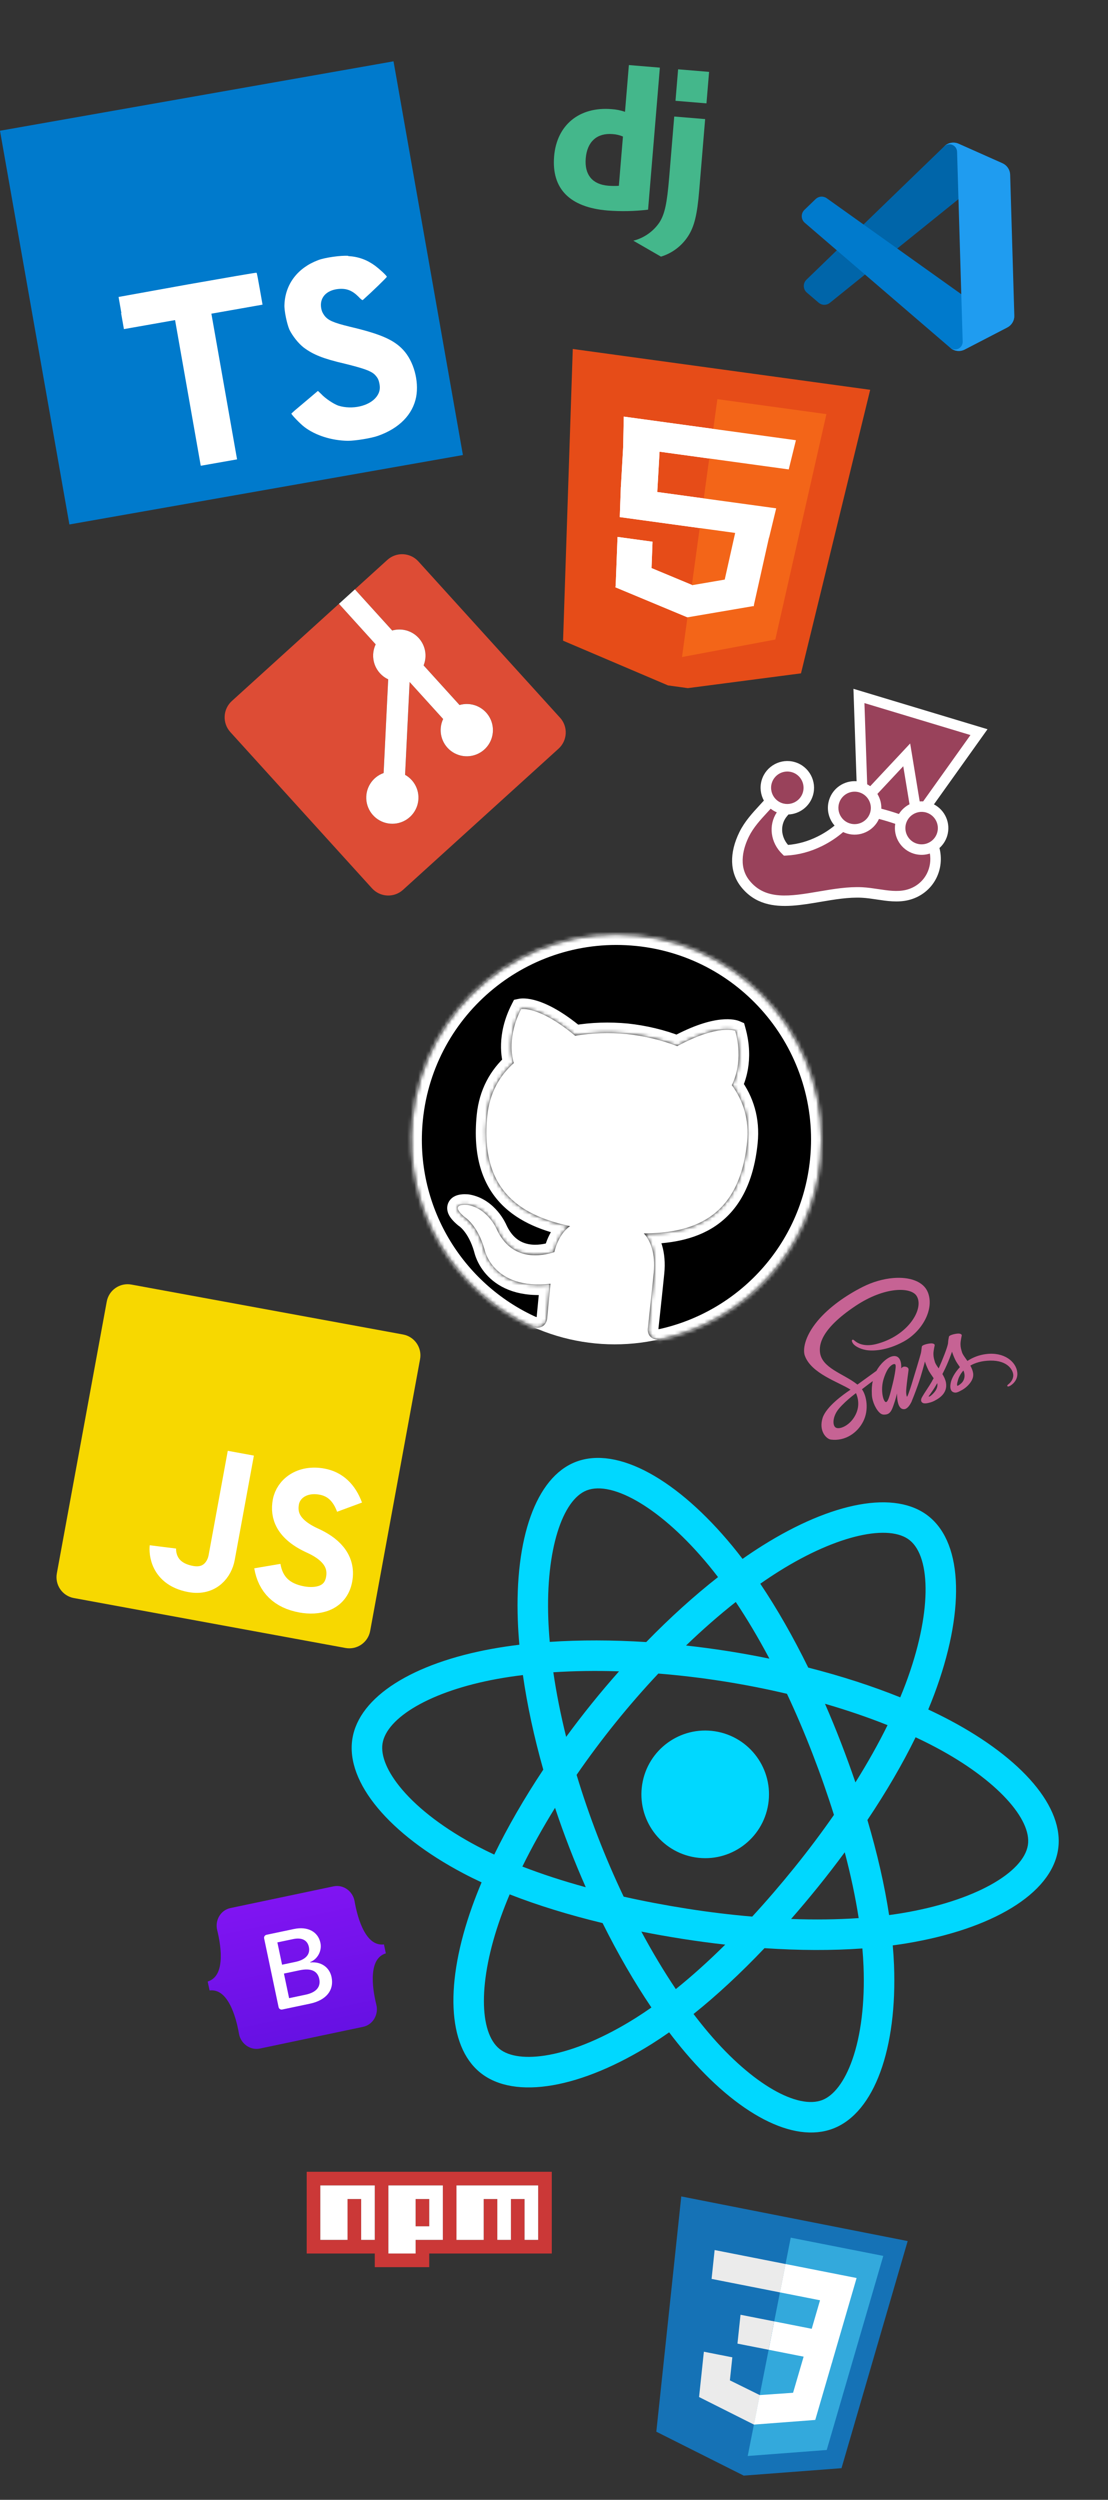 <?xml version="1.0" encoding="UTF-8"?>
<svg fill="none" viewBox="0 0 298 672" xmlns="http://www.w3.org/2000/svg">
<rect x="0" y="0" width="298" height="672" fill="#333333" stroke="none"/>
<path d="m108.4 358.74-73.054-13.421c-3.097-0.569-6.068 1.48-6.637 4.577l-13.421 73.055c-0.569 3.097 1.48 6.068 4.577 6.637l73.055 13.421c3.097 0.569 6.068-1.48 6.637-4.577l13.421-73.055c0.569-3.096-1.48-6.068-4.577-6.637z" fill="#F7D800"/>
<path d="m64.772 390.65c-3.063 16.675-4.784 26.039-5.16 28.09-0.565 3.076-3.126 6.685-8.312 5.732-8.376-1.539-7.488-8.635-7.488-8.635m50.201-10.683c-1.455-3.936-3.922-6.223-7.401-6.862-5.433-0.998-9.084 1.961-9.729 5.472-0.645 3.511 0.466 7.345 7.195 10.396 4.282 1.941 8.103 5.118 7.136 10.385-0.968 5.267-5.909 6.174-10.068 5.41-5.315-0.977-8.397-3.963-9.243-8.958" stroke="#fff" stroke-width="7.14"/>
<path d="m176.52 653.69 6.711-63.247 60.89 12.001-17.795 61.052-26.298 1.999-23.508-11.805z" fill="#1572B6"/>
<path d="m201.1 660.22 21.252-1.615 15.207-52.172-24.891-4.905-11.568 58.692z" fill="#33A9DC"/>
<path d="m208.23 624.04 10.087 1.988 2.234-7.669-10.783-2.125 1.503-7.624 0.027 5e-3 19.087 3.762-0.585 2.009-6.013 20.64-17.06-3.363 1.503-7.623z" fill="#fff"/>
<path d="m204.38 643.85-0.037 3e-3 -8.037-3.967 0.656-6.187-4.127-0.813-3.527-0.695-1.291 12.18 14.76 7.413 0.039-2e-3 1.564-7.932z" fill="#EBEBEB"/>
<path d="m216.23 633.2-2.93 10.027-8.953 0.618-1.564 7.932 16.481-1.251 0.37-1.264 4.244-14.555-7.648-1.507z" fill="#fff"/>
<path d="m211.3 608.62-0.933 4.736-0.566 2.868-4e-3 0.02-18.389-3.624-0.025-5e-3 0.185-1.745 0.414-3.933 0.221-2.081 19.097 3.764z" fill="#EBEBEB"/>
<path d="m208.23 624.04-0.934 4.735-0.565 2.869-4e-3 0.019-8.358-1.647-0.025-5e-3 0.185-1.744 0.416-3.933 0.221-2.081 9.064 1.787z" fill="#EBEBEB"/>
<path d="m154.05 93.812 79.989 10.976-18.609 76.222-30.427 3.974-5.332-0.731-28.232-12.024 2.611-78.417z" fill="#E64C18"/>
<path d="m192.94 107.3 29.329 4.025-13.747 60.593-25.094 4.706 9.512-69.324z" fill="#F36518"/>
<path d="m212.13 126.19 1.933-7.849-46.3-6.354-0.16 8.093-0.617 10.835-0.011-1e-3 -0.287 8.088 31.038 4.259-2.808 12.545-8.841 1.515 0.012-0.083-10.859-4.524 0.269-7.089-9.409-1.291-0.499 13.02-0.072 0.525 19.374 8.072 17.588-3 0.206 0.028 0.015-0.071 0.038-1e-3 0.057-0.421 4.021-17.977 0.035 5e-3 1.905-7.867-31.987-4.389 0.617-10.836 34.742 4.768z" fill="#fff"/>
<path d="m191.85 115.3-24.082-3.305-0.16 8.093-0.617 10.835-0.011-1e-3 -0.287 8.088 21.498 2.95 1.095-7.977-12.51-1.717 0.617-10.836 13.364 1.834 1.093-7.964z" fill="#fff"/>
<path d="m186.09 157.24-10.859-4.524 0.269-7.089-9.409-1.291-0.499 13.02-0.072 0.525 19.374 8.072 1.184-8.63 0.012-0.083z" fill="#fff"/>
<path d="m255.46 462.43c-1.863-0.987-3.802-1.949-5.807-2.886 0.567-1.355 1.102-2.696 1.599-4.018 8.153-21.723 7.972-40.284-1.417-47.861-9.004-7.266-26.132-3.859-44.722 7.803-1.788 1.121-3.593 2.322-5.408 3.593-0.892-1.17-1.788-2.306-2.688-3.399-14.747-17.911-30.918-27.025-42.172-22.675-10.792 4.172-16.394 20.713-15.575 42.643 0.079 2.119 0.219 4.291 0.415 6.508-2.54 0.308-5.003 0.675-7.372 1.105-21.194 3.847-35.753 12.809-37.543 24.197-1.849 11.762 10.072 25.725 29.877 36.169 1.563 0.824 3.193 1.627 4.879 2.411-0.936 2.218-1.79 4.401-2.555 6.541-7.256 20.282-6.765 37.37 2.205 44.611 9.267 7.478 27.317 4.126 46.258-7.813 1.497-0.944 3.01-1.956 4.534-3.027 1.456 1.921 2.922 3.753 4.395 5.487 13.948 16.416 28.998 24.525 39.751 20.368 11.106-4.293 17.217-21.605 16.333-43.977-0.068-1.709-0.183-3.461-0.341-5.252 1.256-0.166 2.493-0.347 3.703-0.548 22.89-3.788 38.879-13.217 40.752-25.136 1.797-11.43-9.712-24.565-29.101-34.844zm-12.992 51.884c-1.091 0.18-2.208 0.345-3.344 0.496-1.207-7.982-3.177-16.577-5.831-25.555 5.067-7.56 9.438-15.052 12.961-22.24 1.853 0.867 3.644 1.756 5.362 2.666 16.612 8.807 25.92 19.43 24.837 26.318-1.153 7.337-14.22 15.043-33.985 18.315zm-10.222 14.22c0.391 9.893-0.702 18.609-3.025 25.193-2.089 5.915-5 9.62-8.067 10.805-6.525 2.522-18.609-3.989-30.537-18.028-1.368-1.609-2.732-3.312-4.088-5.101 6.267-5.009 12.68-10.968 19.084-17.699 9.303 0.628 18.18 0.659 26.327 0.078 0.142 1.622 0.245 3.208 0.306 4.752zm-84.524 23.842c-6.168 1.145-10.832 0.473-13.39-1.592-5.444-4.394-5.838-18.113 0.367-35.459 0.711-1.986 1.505-4.017 2.376-6.083 7.504 2.941 15.915 5.531 24.995 7.722 4.09 8.215 8.521 15.872 13.128 22.69-1.395 0.978-2.776 1.902-4.14 2.762-8.375 5.279-16.472 8.686-23.336 9.96zm-19.247-56.027c-8.757-4.618-15.753-9.93-20.287-15.24-4.074-4.771-5.821-9.147-5.311-12.394 1.087-6.911 12.776-14.106 30.902-17.397 2.199-0.399 4.489-0.741 6.856-1.028 1.16 8.098 3.006 16.665 5.482 25.424-5.111 7.69-9.561 15.399-13.188 22.838-1.542-0.718-3.029-1.452-4.454-2.203zm18.996-61.025c-0.701-18.789 3.829-32.167 10.333-34.681 6.927-2.678 20.144 4.77 32.876 20.236 0.814 0.989 1.626 2.017 2.435 3.076-6.445 5.054-12.954 10.939-19.313 17.466-9.056-0.575-17.809-0.59-25.945-0.045-0.182-2.064-0.312-4.085-0.386-6.052zm78.69 33.084c-1.368-3.539-2.798-7.009-4.279-10.399 5.935 1.718 11.577 3.646 16.83 5.746-2.46 4.985-5.36 10.146-8.643 15.388-1.208-3.539-2.511-7.121-3.908-10.735zm-28.274-37.765c3.103 4.639 6.137 9.751 9.049 15.238-3.684-0.759-7.428-1.44-11.217-2.036-3.753-0.59-7.497-1.087-11.213-1.495 4.451-4.283 8.939-8.206 13.381-11.707zm-38.719 27.292c-2.387 2.958-4.69 5.954-6.9 8.972-1.481-5.971-2.636-11.795-3.45-17.371 5.606-0.36 11.536-0.443 17.671-0.249-2.482 2.796-4.927 5.681-7.321 8.647v1e-3zm-1.625 49.392c-6.107-1.671-11.821-3.532-17.049-5.561 2.527-5.149 5.475-10.448 8.785-15.789 1.183 3.549 2.462 7.109 3.837 10.666h1e-3c1.4 3.624 2.881 7.19 4.426 10.684zm24.216 27.38c-3.191-4.75-6.303-9.939-9.271-15.461 3.612 0.714 7.305 1.369 11.071 1.961 3.868 0.608 7.706 1.122 11.496 1.546-4.485 4.441-8.938 8.448-13.296 11.954zm45.436-36.781c1.628 6.181 2.887 12.111 3.749 17.698-5.7 0.39-11.8 0.467-18.178 0.234 2.461-2.812 4.912-5.728 7.344-8.741 2.46-3.049 4.824-6.118 7.085-9.191zm-13.472 4.036c-3.775 4.678-7.593 9.11-11.413 13.259-5.696-0.482-11.547-1.19-17.477-2.122-5.906-0.928-11.622-2.015-17.098-3.243-2.479-5.202-4.816-10.617-6.964-16.172h1e-3c-2.142-5.54-4.043-11.087-5.695-16.564 3.254-4.719 6.759-9.422 10.479-14.032l-1e-3 1e-3c3.73-4.622 7.585-9.038 11.506-13.204 5.711 0.461 11.534 1.148 17.384 2.068 5.876 0.923 11.636 2.059 17.211 3.376 2.41 5.126 4.706 10.493 6.849 16.039 2.168 5.608 4.101 11.13 5.788 16.514-3.263 4.693-6.799 9.408-10.57 14.08zm30.958-87.91c5.779 4.664 5.927 19.834-1.113 38.589-0.449 1.197-0.934 2.411-1.446 3.639-7.588-3.055-15.926-5.751-24.746-7.998-4.048-8.246-8.391-15.847-12.896-22.544 1.679-1.174 3.345-2.283 4.994-3.317 15.928-9.992 29.781-12.748 35.207-8.369zm-52.351 51.357c9.359 1.472 15.755 10.252 14.283 19.612-1.471 9.36-10.252 15.755-19.611 14.284-9.36-1.471-15.755-10.252-14.284-19.612s10.252-15.755 19.612-14.284z" fill="#00D8FF"/>
<path d="m169.14 17.49 8.332 0.692-3.171 38.181c-3.617 0.435-7.269 0.51-10.901 0.227-10.174-0.855-15.092-5.841-14.368-14.57 0.698-8.406 6.769-13.403 15.476-12.68 1.223 0.078 2.43 0.32 3.588 0.721l1.044-12.571zm-1.596 19.212c-0.881-0.374-1.819-0.595-2.775-0.654-4.202-0.349-6.86 2.018-7.234 6.522-0.364 4.386 1.761 7 6.029 7.354 0.958 0.079 1.921 0.088 2.88 0.028l1.099-13.239 1e-3 -0.011z" fill="#44B78B"/>
<path d="m189.65 32.014-1.589 19.123c-0.546 6.584-1.303 9.708-2.975 12.317-1.706 2.653-4.299 4.614-7.316 5.535l-7.426-4.284c2.887-0.728 5.403-2.501 7.059-4.976 1.385-2.257 1.988-4.955 2.584-12.136l1.351-16.269 8.312 0.69z" fill="#44B78B"/>
<path d="m190.71 19.324-8.33-0.692-0.703 8.465 8.33 0.692 0.703-8.465z" fill="#44B78B"/>
<path d="m240.25 343.56c-2.637 0.217-5.526 1.018-8.27 2.408-4.361 2.209-8.971 5.378-12.088 9.114-3.702 4.446-3.923 7.907-3.454 9.279 1.668 4.866 9.162 7.171 12.311 9.2-0.129 0.095-0.249 0.178-0.362 0.263-1.322 0.88-6.206 4.292-7.157 7.38-1.072 3.5 1.018 5.617 2.225 5.782 3.763 0.493 7.121-1.717 8.721-4.898 1.602-3.184 0.846-6.952-0.31-8.559-0.013-0.025-0.033-0.039-0.046-0.064 0.336-0.263 0.679-0.527 1.024-0.791 0.664-0.515 1.316-0.991 1.888-1.406-0.224 0.964-0.325 2.105-0.24 3.717 0.098 1.889 1.214 4.198 2.368 5.011 0.508 0.356 1.056 0.292 1.393 0.246 1.198-0.163 1.606-1.204 2.045-2.441 0.546-1.51 0.976-3.235 0.976-3.235s-0.213 4.539 2.02 4.236c0.815-0.11 1.493-1.247 1.786-1.823l1e-3 7e-3s9e-3 -0.034 0.045-0.109c0.069-0.139 0.102-0.22 0.102-0.22l-3e-3 -0.025c0.255-0.597 0.806-1.96 1.608-4.195 1.04-2.89 1.926-6.445 1.926-6.445 0.231 0.724 0.51 1.431 0.837 2.116 0.352 0.773 0.986 1.587 1.51 2.39-0.27 0.485-0.437 0.766-0.437 0.766 1e-3 8e-3 7e-3 0.014 0.013 0.017-0.215 0.375-0.462 0.778-0.717 1.177-0.936 1.442-2.057 3.101-2.172 3.549-0.141 0.528-0.037 0.893 0.4 1.128 0.325 0.181 0.854 0.143 1.393 0.029 0.99-0.204 1.66-0.539 1.979-0.737 0.594-0.303 1.143-0.684 1.629-1.135 0.98-0.929 1.489-2.14 1.228-3.608-0.146-0.811-0.529-1.591-0.962-2.309 0.078-0.149 0.164-0.306 0.239-0.464 1.386-2.686 2.348-5.559 2.348-5.559 0.231 0.724 0.51 1.431 0.837 2.116 0.302 0.659 0.813 1.359 1.287 2.048-1.439 1.501-2.239 3.123-2.455 4.147-0.397 1.895 0.22 2.639 1.192 2.698 0.437 0.027 1.016-0.248 1.443-0.495 0.641-0.309 1.229-0.713 1.746-1.199 0.98-0.929 1.882-2.165 1.61-3.641-0.117-0.667-0.397-1.313-0.736-1.923 1.288-0.745 3.016-1.291 5.308-1.344 4.91-0.104 6.259 2.722 6.244 3.977-0.014 1.256-0.938 2.082-1.249 2.332-0.312 0.25-0.404 0.341-0.357 0.491 0.072 0.215 0.226 0.184 0.506 0.093 0.391-0.123 2.398-1.345 2.185-3.642-0.253-2.904-3.519-5.692-8.541-4.988l-7e-3 1e-3c-1.745 0.238-3.411 0.863-4.874 1.83-0.65-0.94-1.301-1.752-1.476-2.401-0.208-0.759-0.381-1.202-0.385-2.133-2e-3 -0.934 0.367-2.309 0.345-2.402-0.022-0.091-0.198-0.542-1.318-0.399-1.121 0.142-2.057 0.495-2.129 0.797-0.126 0.555-0.207 1.117-0.239 1.683-0.066 1.021-1.624 4.847-2.527 6.855-0.479-0.671-0.886-1.263-1.024-1.763-0.208-0.758-0.385-1.201-0.389-2.132-2e-3 -0.934 0.371-2.309 0.349-2.402-0.022-0.092-0.198-0.542-1.319-0.4-1.12 0.143-2.058 0.496-2.132 0.798-0.073 0.304-0.104 0.999-0.239 1.683-0.138 0.685-2.052 6.965-2.555 8.598-0.259 0.831-0.487 1.502-0.656 1.957-0.026 0.073-0.044 0.12-0.056 0.155 0.02-0.046 0.032-0.091 0.034-0.075-0.141 0.391-0.227 0.61-0.227 0.61l1e-3 7e-3c-0.111 0.293-0.242 0.564-0.32 0.574-0.052 7e-3 -0.262-0.691-0.204-1.693 0.129-2.11 0.661-5.434 0.637-5.544-0.018-0.058 0.095-0.636-0.76-0.822-0.829-0.172-1.048 0.334-1.118 0.344-0.071 9e-3 -0.1 0.186-0.1 0.186s0.385-3.718-2.175-3.371c-1.599 0.217-3.59 2.234-4.47 3.934-0.636 0.458-2.014 1.451-3.463 2.504-0.555 0.404-1.124 0.818-1.664 1.21-0.048-0.037-0.09-0.073-0.14-0.11-3.549-2.822-9.598-4.336-9.947-8.725-0.128-1.599-0.127-5.842 9.568-12.313 7.949-5.297 14.906-5.084 16.42-2.715 2.174 3.381-2.237 10.82-10.943 12.986-3.318 0.822-5.063-0.39-5.57-0.806-0.528-0.438-0.603-0.455-0.765-0.338-0.266 0.19-0.023 0.608 0.116 0.857 0.353 0.635 1.656 1.528 3.586 1.872 1.695 0.298 5.485 0.227 10.015-2.229 5.091-2.749 8.444-8.796 6.58-13.341-1.185-2.887-4.882-4.151-9.277-3.789zm0.239 23.127c0.137-8e-3 0.245 0.029 0.314 0.116 0.372 0.461-0.486 4.341-0.721 5.22-0.375 1.41-1.087 4.966-1.825 4.884-0.628-0.07-1.355-2.61-0.841-5.274 0.26-1.341 0.974-2.994 1.441-3.663 0.56-0.809 1.22-1.257 1.632-1.283zm18.613 1.741c0.142 0.283 0.238 0.587 0.288 0.897 0.25 1.914-1.05 2.815-1.851 3.225-0.19-0.095-0.222-0.498 0.192-1.817 0.16-0.514 0.573-1.4 1.371-2.305zm-28.881 6.065c1.07 2.483 0.686 4.853-0.755 6.875-1.365 1.923-3.519 2.873-4.556 2.461-1.113-0.447-1.046-3.017 0.678-5.104 1.049-1.266 2.458-2.494 3.397-3.261 0.217-0.167 0.525-0.417 0.908-0.72 0.065-0.053 0.098-0.073 0.098-0.073 0.071-0.06 0.15-0.114 0.23-0.178zm21.858-2.665c6e-3 0.043 0.023 0.086 0.03 0.136 0.195 1.521-1.162 2.75-1.785 3.25l7e-3 -1e-3 1e-3 3e-3c-0.219 0.151-0.427 0.255-0.539 0.21-0.084-0.032 0.07-0.216 0.07-0.216s1.034-1.431 1.432-2.074c0.232-0.377 0.498-0.82 0.784-1.308z" fill="#C66394"/>
<path d="m253.41 224.28c0.921-3.055-0.809-6.278-3.864-7.198-0.197-0.06-0.394-0.108-0.591-0.145l14.352-20.119-32.288-9.731 0.839 24.676c-0.109-0.041-0.22-0.079-0.333-0.113-3.055-0.92-6.278 0.81-7.199 3.865-0.744 2.469 0.244 5.048 2.263 6.432-1.795 1.688-3.834 3.081-5.999 4.163-2.943 1.472-6.06 2.321-9.202 2.476-2.854-2.753-3.286-7.093-0.827-10.042 0.277-0.333 0.56-0.67 0.835-1.008 2.619 0.166 5.103-1.478 5.893-4.099 0.921-3.055-0.809-6.278-3.865-7.199-3.055-0.92-6.278 0.81-7.199 3.865-0.564 1.873-0.131 3.809 0.992 5.239-2.308 2.705-5.304 5.361-7.071 8.953-2.117 4.305-2.818 9.341 0.283 13.239 7.221 9.077 20.218 1.815 31.441 2.387 4.068 0.208 8.178 1.611 12.096 0.684 2.942-0.696 5.318-2.602 6.6-5.16 1.267-2.527 1.392-5.386 0.489-8.007 1.092-0.718 1.948-1.808 2.355-3.158z" fill="#99425B"/>
<path d="m249.3 234.81c-1.113 2.221-3.177 3.832-5.664 4.42-2.317 0.548-4.785 0.177-7.397-0.217-1.399-0.211-2.847-0.429-4.302-0.503-3.848-0.196-7.838 0.482-11.695 1.137-7.721 1.312-14.388 2.444-18.714-2.994-3.168-3.983-1.436-9.064-0.121-11.737 1.219-2.478 3.112-4.527 4.942-6.509 0.317-0.342 0.627-0.679 0.931-1.013 0.493 0.393 1.043 0.725 1.643 0.982-2.295 3.451-1.73 8.127 1.481 11.224l0.439 0.423 0.61-0.03c3.326-0.164 6.61-1.046 9.763-2.623 2.038-1.018 3.901-2.263 5.556-3.695 0.321 0.152 0.656 0.282 1.006 0.388 3.487 1.051 7.16-0.686 8.622-3.918 1.443 0.378 2.959 0.835 4.378 1.319-0.568 3.502 1.534 6.979 5.021 8.03 1.458 0.439 2.948 0.39 4.296-0.05 0.296 1.816 0.048 3.685-0.795 5.366zm-36.288-27.223c2.306 0.695 3.616 3.136 2.921 5.441-0.25 0.828-0.725 1.527-1.338 2.051-1.022 0.875-2.427 1.262-3.812 0.945-0.097-0.022-0.194-0.046-0.291-0.075-0.514-0.155-0.977-0.397-1.381-0.704-0.817-0.622-1.385-1.514-1.613-2.503-0.165-0.715-0.153-1.482 0.073-2.234 0.695-2.305 3.136-3.616 5.441-2.921zm12.66 8.333c0.631-2.094 2.704-3.367 4.806-3.061 0.212 0.03 0.424 0.077 0.635 0.14 1.34 0.404 2.342 1.399 2.811 2.613 0.116 0.302 0.201 0.617 0.249 0.94 0.09 0.614 0.051 1.256-0.139 1.888-0.101 0.334-0.24 0.647-0.408 0.936-0.922 1.583-2.769 2.448-4.605 2.091-0.143-0.028-0.286-0.063-0.428-0.106-0.835-0.252-1.538-0.733-2.064-1.353-0.926-1.093-1.3-2.618-0.857-4.088zm18.947 0.288c-1.154 0.587-2.15 1.481-2.852 2.612-1.531-0.525-3.173-1.02-4.729-1.425 0.042-1.419-0.343-2.798-1.064-3.975l6.962-7.443 1.683 10.231zm-12.128-27.204 28.519 8.595-12.724 17.836c-0.313-0.018-0.624-0.015-0.932 7e-3l-2.563-15.579-10.74 11.482c-0.258-0.186-0.532-0.356-0.818-0.508l-0.742-21.833zm19.563 34.867c-0.126 0.42-0.311 0.805-0.541 1.153-0.549 0.826-1.36 1.431-2.281 1.734-0.821 0.271-1.73 0.302-2.619 0.034-1.93-0.582-3.162-2.388-3.104-4.314 0.012-0.374 0.071-0.752 0.184-1.127 0.172-0.571 0.452-1.081 0.81-1.515 0.184-0.224 0.391-0.425 0.613-0.606 1.088-0.883 2.578-1.233 4.017-0.8 0.132 0.04 0.261 0.086 0.386 0.137 2.063 0.838 3.19 3.131 2.535 5.304zm2.702 0.815c1.013-3.361-0.563-6.894-3.571-8.454l14.408-20.199-36.057-10.867 0.846 24.846c-3.285-0.243-6.423 1.812-7.412 5.094-0.743 2.464-0.093 5.021 1.492 6.825-1.36 1.116-2.87 2.096-4.508 2.915-2.598 1.299-5.288 2.067-8.005 2.287-1.984-2.275-2.145-5.486-0.309-7.688l0.143-0.172 0.27-0.324c2.971-0.127 5.677-2.103 6.582-5.107 1.144-3.795-1.013-7.813-4.808-8.957-3.796-1.144-7.814 1.013-8.958 4.809-0.577 1.915-0.312 3.887 0.578 5.518-0.377 0.42-0.769 0.845-1.171 1.28-1.875 2.031-4.002 4.333-5.401 7.178-2.779 5.651-2.621 10.886 0.445 14.74 1.86 2.339 4.055 3.699 6.458 4.424 4.526 1.364 9.789 0.47 14.936-0.405 3.707-0.629 7.541-1.281 11.079-1.1 1.317 0.067 2.633 0.265 4.026 0.475 2.762 0.416 5.619 0.846 8.467 0.172 3.301-0.781 6.049-2.932 7.537-5.901 1.278-2.549 1.528-5.413 0.846-8.111 0.953-0.852 1.692-1.967 2.087-3.278z" fill="#fff"/>
<path d="m269.6 43.884-11.766-5.242c-0.664-0.296-1.404-0.379-2.118-0.236-0.713 0.143-1.364 0.504-1.863 1.034l-36.952 35.744c-0.448 0.432-0.707 1.024-0.719 1.646-0.011 0.622 0.224 1.224 0.656 1.672 0.052 0.053 0.104 0.104 0.16 0.15l3.183 2.725c0.416 0.357 0.944 0.556 1.492 0.565s1.082-0.176 1.508-0.52l44.716-36.038c0.337-0.272 0.745-0.445 1.175-0.499 0.431-0.054 0.868 0.014 1.262 0.195s0.73 0.469 0.969 0.831c0.24 0.362 0.374 0.783 0.387 1.217l-4e-3 -0.135c-0.02-0.662-0.226-1.305-0.595-1.855-0.369-0.55-0.886-0.985-1.491-1.254z" fill="#0065A9"/>
<path d="m270.91 88.026-11.436 5.93c-0.646 0.334-1.379 0.46-2.1 0.359-0.72-0.101-1.392-0.422-1.921-0.921l-38.999-33.501c-0.473-0.405-0.766-0.98-0.815-1.601-0.048-0.621 0.152-1.235 0.556-1.708 0.049-0.056 0.097-0.11 0.15-0.16l3.017-2.908c0.395-0.382 0.911-0.614 1.459-0.654s1.093 0.113 1.539 0.433l46.761 33.334c0.353 0.252 0.77 0.4 1.203 0.428 0.433 0.028 0.865-0.065 1.248-0.27 0.382-0.204 0.701-0.511 0.918-0.887 0.218-0.375 0.327-0.804 0.314-1.238l4e-3 0.145c0.018 0.66-0.151 1.312-0.487 1.881-0.335 0.569-0.824 1.032-1.411 1.336z" fill="#007ACC"/>
<path d="m259.47 93.956c-0.647 0.334-1.38 0.46-2.101 0.359-0.72-0.101-1.392-0.422-1.921-0.921 0.297 0.277 0.669 0.459 1.07 0.525s0.812 0.012 1.182-0.155c0.371-0.167 0.683-0.439 0.9-0.783 0.216-0.344 0.326-0.744 0.315-1.15l-1.508-51.039c-0.012-0.408-0.145-0.803-0.381-1.135-0.237-0.333-0.567-0.587-0.948-0.732-0.381-0.145-0.797-0.173-1.195-0.082-0.397 0.092-0.759 0.299-1.038 0.597 0.499-0.53 1.15-0.891 1.863-1.034s1.453-0.062 2.118 0.234l11.764 5.234c0.607 0.268 1.126 0.702 1.496 1.252 0.371 0.55 0.579 1.194 0.599 1.857l1.119 37.824c0.019 0.663-0.149 1.317-0.485 1.889-0.336 0.571-0.827 1.036-1.416 1.341l-11.433 5.918z" fill="#1F9CF0"/>
<path d="m150.62 192.93-38.091-42.006c-0.521-0.577-1.151-1.045-1.853-1.377-0.702-0.333-1.463-0.524-2.239-0.562s-1.552 0.078-2.284 0.341c-0.731 0.262-1.403 0.667-1.978 1.189l-8.724 7.912 10.033 11.064c1.264-0.363 2.605-0.363 3.87 0 1.265 0.362 2.402 1.073 3.282 2.05 0.881 0.978 1.469 2.183 1.698 3.478 0.229 1.296 0.089 2.629-0.403 3.849l9.659 10.652c1.544-0.447 3.194-0.352 4.676 0.269 1.482 0.622 2.706 1.733 3.468 3.147 0.762 1.415 1.017 3.048 0.721 4.628-0.295 1.579-1.123 3.01-2.345 4.053-1.223 1.043-2.766 1.636-4.372 1.68s-3.179-0.464-4.457-1.439c-1.277-0.976-2.181-2.359-2.563-3.92-0.381-1.561-0.215-3.206 0.469-4.66l-9.02-9.947-1.22 24.953c1.402 0.782 2.493 2.02 3.093 3.509s0.671 3.139 0.202 4.674-1.45 2.864-2.779 3.764-2.926 1.317-4.526 1.183c-1.6-0.135-3.105-0.814-4.265-1.923-1.16-1.11-1.905-2.583-2.11-4.175-0.206-1.592 0.14-3.207 0.98-4.575 0.84-1.367 2.123-2.406 3.636-2.943l1.231-25.182c-0.841-0.394-1.595-0.95-2.22-1.637s-1.108-1.491-1.421-2.365-0.449-1.802-0.402-2.729 0.277-1.836 0.677-2.674l-9.877-10.899-28.805 26.13c-0.577 0.521-1.045 1.151-1.378 1.853-0.333 0.703-0.524 1.464-0.562 2.24-0.038 0.777 0.078 1.553 0.341 2.285 0.263 0.732 0.668 1.404 1.191 1.979l38.091 41.992c0.521 0.577 1.151 1.045 1.853 1.378 0.702 0.332 1.463 0.523 2.24 0.561 0.776 0.038 1.552-0.078 2.283-0.34 0.731-0.263 1.403-0.667 1.978-1.19l41.814-37.927c0.577-0.521 1.045-1.15 1.378-1.853 0.333-0.702 0.524-1.464 0.562-2.24 0.038-0.777-0.078-1.553-0.341-2.285-0.262-0.731-0.667-1.404-1.191-1.979" fill="#DD4C35"/>
<path d="m95.45 158.43 10.033 11.064c1.264-0.363 2.605-0.363 3.87 0 1.265 0.362 2.402 1.073 3.282 2.05 0.881 0.978 1.469 2.183 1.698 3.478 0.229 1.296 0.089 2.629-0.403 3.849l9.659 10.652c1.544-0.447 3.194-0.352 4.676 0.269 1.482 0.622 2.706 1.733 3.468 3.147 0.762 1.415 1.017 3.048 0.721 4.628-0.295 1.579-1.123 3.01-2.345 4.053-1.223 1.043-2.766 1.636-4.372 1.68s-3.179-0.464-4.457-1.439c-1.277-0.976-2.181-2.359-2.563-3.92-0.381-1.561-0.215-3.206 0.469-4.66l-9.02-9.947-1.22 24.953c1.402 0.782 2.493 2.02 3.093 3.509s0.671 3.139 0.202 4.674-1.45 2.864-2.779 3.764-2.926 1.317-4.526 1.183c-1.6-0.135-3.105-0.814-4.265-1.923-1.16-1.11-1.905-2.583-2.11-4.175-0.206-1.592 0.14-3.207 0.98-4.574 0.84-1.368 2.123-2.407 3.636-2.944l1.231-25.182c-0.841-0.394-1.595-0.95-2.22-1.637s-1.108-1.491-1.421-2.365c-0.312-0.874-0.449-1.802-0.402-2.729s0.277-1.836 0.677-2.674l-9.877-10.899" fill="#fff"/>
<circle cx="165.33" cy="307.23" r="54.159" fill="#fff"/>
<mask id="a" fill="white">
<path d="m171.37 251.45c-30.332-3.076-57.4 19.027-60.474 49.339-2.461 24.272 11.183 46.44 32.249 55.909 2.703 0.797 3.87-0.801 4.019-2.269 0.132-1.304 0.451-4.756 0.895-9.336-15.617 1.758-17.752-9.258-17.752-9.258-1.86-6.581-5.298-8.646-5.298-8.646-4.625-3.898 0.732-3.282 0.732-3.282 5.466 0.932 7.828 6.497 7.828 6.497 4.045 8.897 12.243 7.274 15.533 6.179 0.839-3.489 2.517-5.777 4.212-6.975-12.049-2.612-24.388-8.63-22.255-29.67 0.61-6.008 3.233-10.686 7.141-14.173-0.468-1.438-1.761-7.22 1.957-14.484 0 0 4.744-1 14.529 7.162 4.519-0.772 9.248-0.906 13.914-0.464 4.664 0.504 9.266 1.588 13.539 3.248 11.162-6.038 15.605-4.107 15.605-4.107 2.181 7.863-0.246 13.264-0.921 14.589 3.093 4.197 4.724 9.31 4.115 15.315-2.138 21.088-15.444 24.436-27.783 24.541 1.741 1.837 3.186 5.399 2.666 10.529-0.744 7.344-1.413 13.253-1.594 15.041-0.145 1.427 0.642 3.241 3.526 2.975 22.691-4.956 40.492-23.952 42.95-48.19 3.074-30.312-19.007-57.399-49.339-60.475l6e-3 5e-3z"/>
</mask>
<path d="m171.37 251.45c-30.332-3.076-57.4 19.027-60.474 49.339-2.461 24.272 11.183 46.44 32.249 55.909 2.703 0.797 3.87-0.801 4.019-2.269 0.132-1.304 0.451-4.756 0.895-9.336-15.617 1.758-17.752-9.258-17.752-9.258-1.86-6.581-5.298-8.646-5.298-8.646-4.625-3.898 0.732-3.282 0.732-3.282 5.466 0.932 7.828 6.497 7.828 6.497 4.045 8.897 12.243 7.274 15.533 6.179 0.839-3.489 2.517-5.777 4.212-6.975-12.049-2.612-24.388-8.63-22.255-29.67 0.61-6.008 3.233-10.686 7.141-14.173-0.468-1.438-1.761-7.22 1.957-14.484 0 0 4.744-1 14.529 7.162 4.519-0.772 9.248-0.906 13.914-0.464 4.664 0.504 9.266 1.588 13.539 3.248 11.162-6.038 15.605-4.107 15.605-4.107 2.181 7.863-0.246 13.264-0.921 14.589 3.093 4.197 4.724 9.31 4.115 15.315-2.138 21.088-15.444 24.436-27.783 24.541 1.741 1.837 3.186 5.399 2.666 10.529-0.744 7.344-1.413 13.253-1.594 15.041-0.145 1.427 0.642 3.241 3.526 2.975 22.691-4.956 40.492-23.952 42.95-48.19 3.074-30.312-19.007-57.399-49.339-60.475l6e-3 5e-3z" fill="#000"/>
<path d="m171.37 251.45-0.287 2.836 1.813-5.244-1.526 2.408zm-28.225 105.25-1.169 2.6 0.177 0.079 0.185 0.055 0.807-2.734zm4.914-11.605 2.837 0.275 0.339-3.501-3.495 0.393 0.319 2.833zm-17.752-9.258 2.799-0.542-0.023-0.118-0.033-0.115-2.743 0.775zm-5.298-8.646-1.837 2.18 0.174 0.146 0.196 0.118 1.467-2.444zm0.732-3.282 0.479-2.81-0.076-0.013-0.078-9e-3 -0.325 2.832zm7.828 6.497-2.624 1.114 0.014 0.033 0.015 0.033 2.595-1.18zm15.533 6.179 0.9 2.705 1.501-0.5 0.371-1.538-2.772-0.667zm4.212-6.975 1.645 2.329 5.296-3.741-6.337-1.373-0.604 2.785zm-15.114-43.843 1.898 2.127 1.388-1.239-0.576-1.77-2.71 0.882zm1.957-14.484-0.587-2.789-1.331 0.28-0.619 1.21 2.537 1.299zm14.529 7.162-1.826 2.189 1.009 0.843 1.297-0.222-0.48-2.81zm13.914-0.464 0.307-2.834-0.038-4e-3 -0.269 2.838zm13.539 3.248-1.033 2.657 1.229 0.478 1.16-0.628-1.356-2.507zm15.605-4.107 2.747-0.762-0.364-1.31-1.247-0.542-1.136 2.614zm-0.921 14.589-2.54-1.294-0.799 1.569 1.044 1.417 2.295-1.692zm-23.668 39.856-0.024-2.851-6.552 0.056 4.507 4.756 2.069-1.961zm4.598 28.545 0.261 2.838 0.175-0.016 0.172-0.037-0.608-2.785zm-6.389-108.66 0.287-2.835-1.813 5.243 1.526-2.408zm0.294-2.831c-31.9-3.235-60.366 20.01-63.598 51.887l5.672 0.575c2.915-28.746 28.585-49.707 57.351-46.79l0.575-5.672zm-63.598 51.887c-2.589 25.529 11.764 48.84 33.916 58.797l2.337-5.2c-19.979-8.981-32.915-30.006-30.581-53.022l-5.672-0.575zm34.278 58.931c1.979 0.584 3.935 0.417 5.478-0.734 1.447-1.078 2.051-2.672 2.184-3.982l-5.672-0.575c-2e-3 0.025-7e-3 0.048-0.012 0.067-3e-3 9e-3 -5e-3 0.016-7e-3 0.021s-3e-3 7e-3 -3e-3 7e-3c0-1e-3 0.027-0.052 0.103-0.108 0.036-0.028 0.073-0.048 0.105-0.06 0.032-0.013 0.045-0.013 0.03-0.011-0.032 4e-3 -0.214 0.018-0.593-0.093l-1.613 5.468zm7.662-4.716c0.133-1.309 0.455-4.795 0.896-9.348l-5.674-0.55c-0.447 4.606-0.762 8.024-0.894 9.323l5.672 0.575zm-2.26-12.456c-7.043 0.793-10.578-1.297-12.378-3.133-0.954-0.971-1.532-1.986-1.87-2.75-0.168-0.38-0.272-0.689-0.331-0.887-0.029-0.098-0.047-0.168-0.056-0.203-4e-3 -0.017-6e-3 -0.026-6e-3 -0.025 0 0 1e-3 3e-3 2e-3 8e-3 1e-3 3e-3 1e-3 6e-3 2e-3 0.01 0 2e-3 1e-3 4e-3 1e-3 6e-3 0 1e-3 1e-3 3e-3 1e-3 3e-3 0 2e-3 1e-3 4e-3 -2.798 0.546-2.798 0.543-2.798 0.545-2.797 0.547v4e-3c1e-3 3e-3 2e-3 6e-3 2e-3 9e-3 2e-3 7e-3 3e-3 0.014 5e-3 0.022 3e-3 0.015 7e-3 0.034 0.011 0.055 9e-3 0.042 0.021 0.095 0.037 0.158 0.03 0.126 0.074 0.291 0.133 0.49 0.119 0.398 0.303 0.936 0.579 1.561 0.551 1.247 1.482 2.876 3.015 4.439 3.171 3.233 8.512 5.771 17.086 4.805l-0.638-5.665zm-14.69-7.2c-1.037-3.67-2.545-6.18-3.88-7.818-0.665-0.814-1.279-1.403-1.756-1.806-0.239-0.202-0.444-0.357-0.603-0.47-0.08-0.057-0.149-0.103-0.205-0.139-0.028-0.019-0.053-0.035-0.074-0.048-0.011-7e-3 -0.021-0.013-0.03-0.019-5e-3 -2e-3 -9e-3 -5e-3 -0.013-8e-3l-6e-3 -3e-3c-1e-3 -1e-3 -3e-3 -2e-3 -3e-3 -2e-3 -2e-3 -1e-3 -3e-3 -2e-3 -1.471 2.442-1.467 2.444-1.469 2.443-1.47 2.442 0 0-2e-3 -1e-3 -3e-3 -2e-3s-3e-3 -2e-3 -5e-3 -3e-3l-9e-3 -6e-3c-6e-3 -3e-3 -0.011-6e-3 -0.015-9e-3 -9e-3 -5e-3 -0.014-9e-3 -0.017-0.01-4e-3 -3e-3 3e-3 1e-3 0.021 0.014 0.035 0.025 0.114 0.083 0.227 0.178 0.224 0.19 0.586 0.529 1.014 1.053 0.848 1.04 1.989 2.853 2.812 5.765l5.486-1.551zm-6.204-10.051c-0.499-0.42-0.787-0.718-0.941-0.903-0.173-0.207-0.084-0.164-4e-3 0.101 0.046 0.151 0.094 0.393 0.071 0.702-0.023 0.32-0.119 0.645-0.288 0.942-0.327 0.573-0.777 0.793-0.9 0.846-0.137 0.06-0.191 0.057-0.1 0.044 0.073-0.01 0.18-0.018 0.313-0.019 0.128-1e-3 0.246 5e-3 0.332 0.01 0.041 3e-3 0.072 6e-3 0.088 7e-3 8e-3 1e-3 0.012 1e-3 0.012 1e-3h-4e-3 -4e-3c-1e-3 -1e-3 -2e-3 -1e-3 -3e-3 -1e-3h-1e-3c-1e-3 0-2e-3 0 0.324-2.832 0.325-2.832 0.325-2.832 0.324-2.832h-2e-3c-2e-3 0-3e-3 -1e-3 -4e-3 -1e-3 -3e-3 0-7e-3 0-0.01-1e-3 -8e-3 -1e-3 -0.017-2e-3 -0.027-3e-3 -0.02-2e-3 -0.045-4e-3 -0.075-7e-3 -0.06-6e-3 -0.14-0.012-0.236-0.019-0.19-0.013-0.454-0.025-0.756-0.023-0.491 4e-3 -1.513 0.041-2.458 0.454-0.503 0.22-1.261 0.668-1.764 1.55-0.553 0.969-0.54 2-0.289 2.831 0.228 0.755 0.657 1.39 1.077 1.895 0.439 0.528 0.994 1.064 1.651 1.618l3.674-4.36zm-1.584 1.708c1.838 0.313 3.245 1.419 4.265 2.628 0.502 0.593 0.872 1.169 1.114 1.591 0.119 0.209 0.204 0.374 0.255 0.479 0.025 0.052 0.042 0.088 0.05 0.106 4e-3 9e-3 6e-3 0.013 6e-3 0.013l-2e-3 -4e-3c0-2e-3 -1e-3 -3e-3 -2e-3 -5e-3 0-1e-3 -1e-3 -2e-3 -1e-3 -4e-3l-1e-3 -1e-3c0-1e-3 -1e-3 -2e-3 2.623-1.116s2.624-1.115 2.623-1.116c0 0 0-1e-3 -1e-3 -2e-3 0-1e-3 -1e-3 -3e-3 -2e-3 -5e-3 -1e-3 -3e-3 -3e-3 -7e-3 -5e-3 -0.011-3e-3 -8e-3 -7e-3 -0.017-0.012-0.028-9e-3 -0.022-0.021-0.048-0.036-0.08-0.029-0.064-0.068-0.149-0.118-0.251-0.1-0.203-0.242-0.479-0.429-0.807-0.372-0.65-0.935-1.525-1.707-2.438-1.526-1.808-4.034-3.95-7.662-4.569l-0.958 5.62zm5.712 4.867c2.414 5.31 6.254 7.716 10.107 8.456 3.658 0.702 7.074-0.138 8.921-0.752l-1.8-5.41c-1.443 0.481-3.771 1-6.046 0.563-2.08-0.399-4.361-1.629-5.992-5.217l-5.19 2.36zm20.9 5.666c0.706-2.939 2.048-4.581 3.085-5.313l-3.289-4.657c-2.354 1.663-4.368 4.596-5.339 8.637l5.543 1.333zm2.044-10.427c-5.859-1.271-11.275-3.277-15.003-7.123-3.603-3.718-6.024-9.575-5.02-19.474l-5.672-0.575c-1.129 11.14 1.553 18.812 6.598 24.017 4.921 5.076 11.699 7.384 17.889 8.726l1.208-5.571zm-20.023-26.597c0.535-5.275 2.808-9.305 6.203-12.334l-3.796-4.254c-4.42 3.944-7.395 9.27-8.079 16.013l5.672 0.575zm7.015-15.343c-0.295-0.909-1.506-5.875 1.785-12.303l-5.075-2.598c-4.146 8.1-2.771 14.698-2.131 16.665l5.421-1.764zm-0.753-13.602c0.588 2.789 0.585 2.79 0.582 2.79-1e-3 0-3e-3 1e-3 -5e-3 1e-3 -4e-3 1e-3 -7e-3 2e-3 -0.011 3e-3 -7e-3 1e-3 -0.013 2e-3 -0.02 4e-3 -0.013 2e-3 -0.024 4e-3 -0.035 6e-3 -0.021 4e-3 -0.038 6e-3 -0.05 8e-3 -0.025 4e-3 -0.032 4e-3 -0.02 3e-3 0.022-2e-3 0.119-8e-3 0.292 2e-3 0.344 0.02 1.006 0.102 1.994 0.418 1.981 0.634 5.295 2.212 9.976 6.116l3.651-4.378c-5.104-4.257-9.054-6.26-11.891-7.168-1.421-0.454-2.557-0.631-3.408-0.68-0.424-0.024-0.774-0.015-1.049 6e-3 -0.138 0.01-0.256 0.024-0.355 0.038-0.049 7e-3 -0.094 0.014-0.134 0.021-0.02 4e-3 -0.038 7e-3 -0.056 0.011-9e-3 1e-3 -0.017 3e-3 -0.025 5e-3 -4e-3 1e-3 -8e-3 1e-3 -0.012 2e-3 -2e-3 1e-3 -5e-3 1e-3 -6e-3 1e-3 -3e-3 1e-3 -5e-3 2e-3 0.582 2.791zm15.009 9.972c4.252-0.727 8.728-0.857 13.166-0.436l0.537-5.676c-4.896-0.464-9.877-0.326-14.664 0.493l0.961 5.619zm13.128-0.44c4.434 0.479 8.789 1.508 12.812 3.071l2.065-5.314c-4.522-1.757-9.37-2.896-14.264-3.425l-0.613 5.668zm15.201 2.921c5.337-2.886 8.883-3.767 10.94-3.991 1.026-0.111 1.687-0.06 2.027-0.01 0.17 0.025 0.264 0.05 0.285 0.057 0.011 3e-3 4e-3 1e-3 -0.019-7e-3 -0.012-4e-3 -0.028-0.01-0.048-0.018-0.01-4e-3 -0.021-9e-3 -0.033-0.014-6e-3 -2e-3 -0.012-5e-3 -0.019-8e-3 -3e-3 -1e-3 -6e-3 -3e-3 -0.01-4e-3 -1e-3 -1e-3 -4e-3 -2e-3 -5e-3 -2e-3 -2e-3 -1e-3 -5e-3 -2e-3 1.131-2.617 1.136-2.614 1.134-2.615 1.131-2.616-1e-3 -1e-3 -4e-3 -2e-3 -6e-3 -3e-3 -3e-3 -1e-3 -7e-3 -3e-3 -0.011-4e-3 -7e-3 -4e-3 -0.015-7e-3 -0.023-0.01-0.017-7e-3 -0.034-0.014-0.053-0.022-0.038-0.015-0.08-0.031-0.127-0.048-0.094-0.033-0.207-0.07-0.339-0.108-0.266-0.076-0.606-0.155-1.027-0.216-0.842-0.124-1.989-0.178-3.469-0.017-2.955 0.32-7.212 1.493-13.037 4.644l2.712 5.014zm11.502-5.852c1.925 6.94-0.231 11.585-0.714 12.533l5.08 2.589c0.867-1.703 3.565-7.86 1.128-16.646l-5.494 1.524zm-0.469 15.519c2.691 3.651 4.109 8.063 3.574 13.336l5.672 0.575c0.684-6.738-1.161-12.551-4.657-17.294l-4.589 3.383zm3.574 13.336c-1.006 9.924-4.556 15.167-8.831 18.068-4.425 3.003-10.136 3.859-16.14 3.909l0.048 5.701c6.335-0.053 13.446-0.924 19.294-4.893 5.998-4.071 10.169-11.047 11.301-22.21l-5.672-0.575zm-27.016 26.789c1.048 1.105 2.356 3.78 1.899 8.28l5.672 0.575c0.584-5.76-0.998-10.208-3.433-12.777l-4.138 3.922zm1.899 8.28c-0.371 3.664-0.724 6.97-1.006 9.586-0.281 2.603-0.496 4.549-0.588 5.455l5.672 0.575c0.089-0.881 0.299-2.784 0.584-5.418 0.283-2.622 0.637-5.942 1.01-9.623l-5.672-0.575zm-1.594 15.041c-0.13 1.279 0.127 2.966 1.345 4.318 1.298 1.442 3.204 1.974 5.278 1.783l-0.523-5.677c-0.419 0.039-0.609-0.012-0.646-0.024-0.017-6e-3 -4e-3 -4e-3 0.027 0.016s0.066 0.049 0.1 0.087c0.07 0.077 0.09 0.142 0.092 0.15 0 1e-3 -6e-3 -0.029-1e-3 -0.078l-5.672-0.575zm6.97 6.048c23.864-5.212 42.593-25.192 45.178-50.688l-5.672-0.575c-2.33 22.98-19.205 40.994-40.723 45.693l1.217 5.57zm45.178-50.688c3.232-31.877-19.988-60.363-51.888-63.597l-0.575 5.671c28.766 2.917 49.706 28.605 46.791 57.351l5.672 0.575zm-53.701-58.354 7e-3 5e-3 3.051-4.816-7e-3 -4e-3 -3.051 4.815z" fill="#fff" mask="url(#a)"/>
<path d="m82.486 583.82h65.917v21.972h-32.958v3.663h-14.649v-3.663h-18.31v-21.972zm3.662 18.31h7.325v-10.987h3.662v10.987h3.662v-14.648h-14.648v14.65-2e-3zm18.31-14.648v18.31h7.325v-3.662h7.323v-14.648h-14.648zm7.325 3.661h3.662v7.325h-3.662v-7.325zm10.985-3.661v14.65h7.325v-10.989h3.662v10.987h3.662v-10.987h3.663v10.987h3.662v-14.648h-21.974z" fill="#CB3837"/>
<path d="m86.148 602.13h7.325v-10.987h3.662v10.987h3.662v-14.648h-14.648v14.65-2e-3zm18.31-14.648v18.31h7.325v-3.662h7.323v-14.648h-14.648zm10.987 10.988h-3.662v-7.325h3.662v7.325zm7.323-10.988v14.65h7.325v-10.989h3.662v10.987h3.662v-10.987h3.663v10.987h3.662v-14.648h-21.974z" fill="#fff"/>
<rect x="68.412" y="516.15" width="22.804" height="25.654" fill="#fff"/>
<path d="m61.986 512.92c-2.705 0.569-4.208 3.358-3.579 5.907 0.605 2.448 1.165 5.666 0.909 8.441-0.257 2.783-1.273 4.725-3.457 5.406l0.505 2.399c2.273-0.256 3.986 1.112 5.342 3.556 1.352 2.436 2.136 5.607 2.569 8.092 0.45 2.586 2.95 4.533 5.655 3.964l27.717-5.831c2.705-0.569 4.208-3.357 3.579-5.906-0.605-2.448-1.166-5.667-0.909-8.441 0.257-2.783 1.27-4.724 3.454-5.406l-0.505-2.399c-2.273 0.256-3.982-1.113-5.339-3.556-1.352-2.436-2.136-5.607-2.569-8.092-0.45-2.586-2.95-4.533-5.655-3.964l-27.718 5.83h4e-4zm27.184 18.557c0.744 3.536-1.442 6.235-5.819 7.155l-7.45 1.567c-0.213 0.045-0.435 3e-3 -0.618-0.116-0.182-0.119-0.31-0.305-0.355-0.518l-3.887-18.481c-0.045-0.213-0.003-0.435 0.116-0.618 0.119-0.182 0.306-0.31 0.519-0.354l7.407-1.559c3.649-0.767 6.46 0.706 7.098 3.741 0.448 2.13-0.762 4.376-2.744 5.141l0.024 0.112c2.859-0.282 5.147 1.257 5.709 3.93zm-10.321-10.214-4.248 0.893 1.262 6 3.578-0.753c2.766-0.581 4.056-2.016 3.638-4.007-0.392-1.865-1.921-2.619-4.23-2.133zm-2.485 9.274 1.391 6.612 4.404-0.927c2.879-0.605 4.162-2.082 3.705-4.253-0.457-2.172-2.259-2.956-5.281-2.32l-4.219 0.887 1e-4 1e-3z" clip-rule="evenodd" fill="url(#b)" fill-rule="evenodd"/>
<path d="m9.331 88.066-9.331-52.92 105.84-18.662 18.662 105.84-105.84 18.663" fill="#007ACC"/>
<path d="m32.569 84.159 0.76 4.313 13.759-2.426 6.905 39.161 9.764-1.722-6.905-39.161 13.759-2.426-0.747-4.234c-0.42-2.381-0.76-4.313-0.876-4.347-0.014-0.079-8.406 1.373-18.594 3.169l-18.508 3.345 0.765 4.34-0.084-0.013zm61.058-15.322c2.811 0.159 5.089 1.012 7.282 2.617 1.166 0.886 2.948 2.481 3.138 2.939 0.028 0.159-4.004 4.062-6.479 6.271-0.092 0.098-0.595-0.277-1.139-0.89-1.721-1.716-3.273-2.315-5.497-2.086-3.212 0.348-5.035 2.388-4.545 5.167 0.149 0.847 0.392 1.295 0.831 1.927 0.971 1.329 2.448 1.969 6.867 3.045 8.141 1.92 11.8 3.485 14.326 6.204 2.855 3.043 4.31 8.353 3.516 12.667-0.915 4.717-4.515 8.435-10.243 10.455-1.796 0.644-6.039 1.337-8.085 1.343-4.374-0.047-8.795-1.45-11.763-3.737-1.166-0.886-3.543-3.386-3.47-3.589l0.893-0.813 3.563-3.002 2.682-2.273 0.851 0.805c1.116 1.222 3.4 2.728 4.65 3.163 3.752 1.166 8.315 0.116 10.226-2.349 0.821-1.072 1.076-2.099 0.843-3.422-0.215-1.218-0.498-1.741-1.27-2.559-1.052-1.015-2.913-1.669-8.049-2.946-5.888-1.363-8.478-2.434-11.048-4.327-1.486-1.157-3.002-3.099-3.844-4.779-0.667-1.465-1.462-5.199-1.358-6.772 0.205-5.493 3.547-9.902 9.076-11.968 1.787-0.697 6.181-1.308 8.091-1.154l-0.044 0.062z" fill="#fff"/>
<defs>
<linearGradient id="b" x1="75.843" x2="83.787" y1="510" y2="547.77" gradientUnits="userSpaceOnUse">
<stop stop-color="#8014F2" offset="0"/>
<stop stop-color="#6611E3" offset="1"/>
</linearGradient>
</defs>
</svg>
